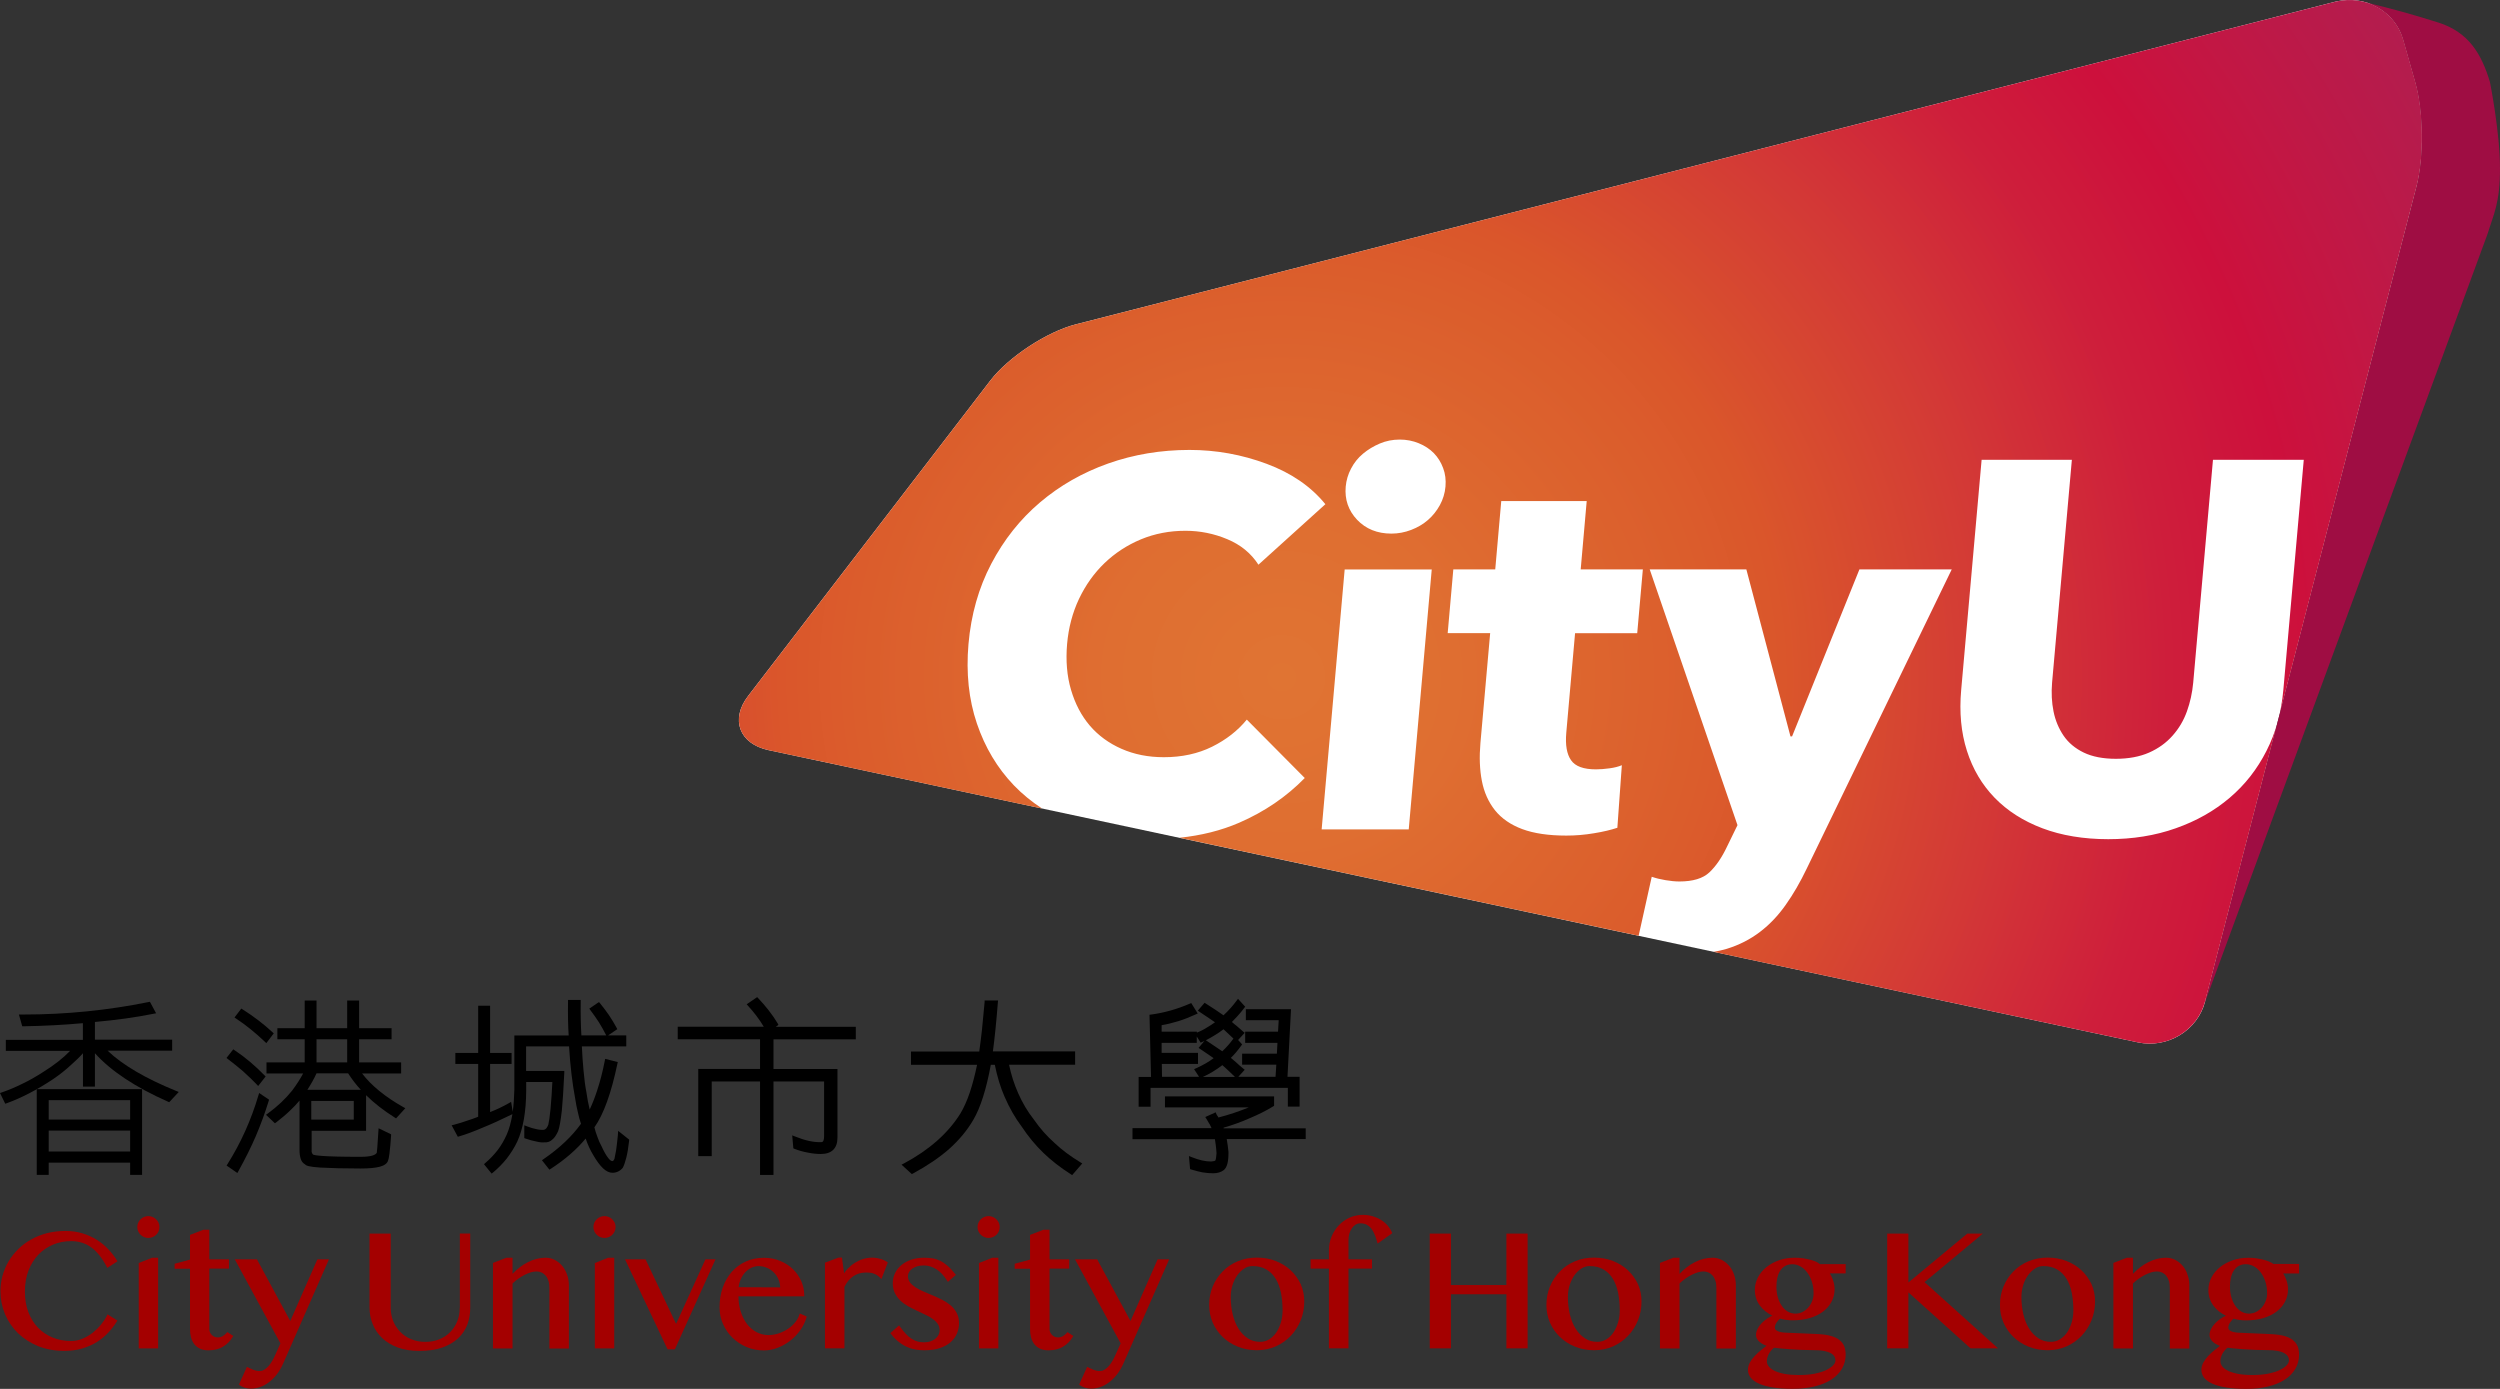 <svg width="144" height="80" viewBox="0 0 144 80" fill="none" xmlns="http://www.w3.org/2000/svg">
<rect x="0" y="0" width="144" height="80" fill="#333333" stroke="none"/>
<path d="M138.434 2.291C137.966 0.652 136.294 -0.304 134.551 0.087L61.971 18.681C60.299 19.11 58.077 20.57 57.038 21.927L43.096 40.082C42.051 41.438 42.579 42.844 44.267 43.208L123.161 60.044C124.849 60.402 126.582 59.349 127.011 57.699L139.198 10.736C139.627 9.086 139.594 6.394 139.132 4.749L138.434 2.291Z" fill="white"/>
<path d="M143.422 4.728C142.943 3.132 142.212 1.857 140.447 1.298C139.028 0.847 137.658 0.468 136.157 0.109C137.235 0.381 138.115 1.179 138.428 2.297L139.127 4.761C139.594 6.4 139.622 9.097 139.193 10.747L127.005 57.71C126.989 57.781 126.961 57.851 126.939 57.916L143.284 13.472C143.636 12.326 143.999 11.697 143.999 9.716C144.01 7.681 143.422 4.728 143.422 4.728Z" fill="#9F0D43"/>
<path d="M139.132 4.755L138.434 2.291C137.966 0.652 136.294 -0.304 134.551 0.087L61.971 18.681C60.299 19.11 58.077 20.57 57.038 21.927L43.096 40.082C42.051 41.438 42.579 42.844 44.267 43.208L60.024 46.573C59.43 46.182 58.88 45.737 58.396 45.232C57.445 44.239 56.735 43.05 56.268 41.672C55.8 40.288 55.641 38.768 55.784 37.102C55.932 35.398 56.372 33.856 57.098 32.472C57.824 31.088 58.759 29.911 59.903 28.939C61.047 27.968 62.361 27.219 63.83 26.698C65.304 26.177 66.866 25.916 68.516 25.916C70.045 25.916 71.524 26.182 72.954 26.714C74.384 27.246 75.511 28.022 76.342 29.042L72.486 32.527C72.058 31.864 71.458 31.376 70.688 31.056C69.924 30.736 69.121 30.573 68.285 30.573C67.366 30.573 66.514 30.736 65.716 31.067C64.924 31.398 64.226 31.854 63.621 32.434C63.016 33.015 62.532 33.699 62.153 34.491C61.779 35.284 61.547 36.152 61.465 37.091C61.383 38.052 61.454 38.936 61.691 39.734C61.927 40.538 62.285 41.221 62.774 41.797C63.263 42.367 63.874 42.812 64.6 43.132C65.326 43.452 66.134 43.615 67.036 43.615C68.076 43.615 69 43.414 69.814 43.012C70.622 42.611 71.293 42.09 71.816 41.449L75.154 44.814C74.098 45.894 72.844 46.752 71.381 47.387C70.331 47.843 69.181 48.125 67.938 48.255L94.386 53.9L95.14 50.502C95.376 50.584 95.64 50.649 95.932 50.697C96.223 50.746 96.493 50.773 96.735 50.773C97.51 50.773 98.088 50.6 98.462 50.247C98.836 49.894 99.177 49.4 99.479 48.76L100.079 47.528L95.024 32.798H100.59L103.131 42.415H103.224L107.102 32.798H112.42L104.071 50.025C103.697 50.806 103.296 51.501 102.861 52.114C102.432 52.727 101.937 53.248 101.376 53.677C100.815 54.106 100.178 54.432 99.457 54.654C99.221 54.725 98.968 54.779 98.704 54.828L123.155 60.044C124.844 60.402 126.576 59.349 127.005 57.699L139.193 10.736C139.627 9.091 139.6 6.394 139.132 4.755ZM81.143 47.772H76.127L77.453 32.803H82.468L81.143 47.772ZM83.26 28.027C83.227 28.407 83.117 28.765 82.936 29.097C82.754 29.428 82.523 29.715 82.248 29.954C81.974 30.193 81.649 30.383 81.281 30.524C80.912 30.665 80.532 30.736 80.147 30.736C79.334 30.736 78.674 30.47 78.168 29.938C77.667 29.406 77.447 28.771 77.513 28.027C77.546 27.669 77.645 27.322 77.821 26.991C77.992 26.66 78.223 26.372 78.509 26.133C78.795 25.894 79.119 25.699 79.477 25.547C79.834 25.395 80.219 25.319 80.626 25.319C81.011 25.319 81.379 25.39 81.721 25.531C82.067 25.672 82.353 25.862 82.589 26.101C82.82 26.34 83.002 26.627 83.123 26.958C83.249 27.289 83.293 27.642 83.26 28.027ZM94.304 36.472H90.724L90.218 42.204C90.157 42.909 90.245 43.436 90.493 43.788C90.734 44.141 91.213 44.315 91.928 44.315C92.17 44.315 92.434 44.293 92.714 44.255C92.995 44.217 93.226 44.157 93.418 44.076L93.16 47.68C92.802 47.799 92.357 47.908 91.818 47.995C91.279 48.087 90.746 48.13 90.218 48.13C89.2 48.13 88.353 48.005 87.682 47.756C87.011 47.506 86.489 47.143 86.109 46.67C85.735 46.198 85.482 45.634 85.356 44.983C85.229 44.331 85.202 43.604 85.273 42.795L85.834 36.467H83.387L83.711 32.798H86.126L86.472 28.863H91.394L91.048 32.798H94.628L94.304 36.472ZM131.52 39.745C131.405 41.026 131.086 42.193 130.552 43.246C130.019 44.299 129.315 45.2 128.435 45.949C127.55 46.703 126.516 47.289 125.328 47.707C124.14 48.13 122.842 48.337 121.434 48.337C120.026 48.337 118.739 48.125 117.639 47.707C116.534 47.289 115.621 46.703 114.889 45.949C114.163 45.2 113.63 44.299 113.294 43.246C112.959 42.193 112.849 41.026 112.964 39.745L114.141 26.486H119.339L118.2 39.322C118.151 39.903 118.178 40.456 118.283 40.977C118.387 41.498 118.585 41.965 118.86 42.372C119.141 42.784 119.531 43.11 120.026 43.349C120.521 43.588 121.142 43.707 121.874 43.707C122.605 43.707 123.243 43.588 123.788 43.349C124.327 43.11 124.778 42.784 125.141 42.372C125.504 41.965 125.779 41.498 125.966 40.977C126.153 40.456 126.274 39.908 126.329 39.322L127.467 26.486H132.697L131.52 39.745Z" fill="url(#paint0_radial_861_1962)"/>
<path d="M6.198 60.52H9.916V59.885H5.467V58.865C6.688 58.756 7.799 58.604 8.849 58.392L8.992 58.365L8.635 57.703L8.552 57.719C6.187 58.197 3.784 58.436 1.397 58.436H1.089L1.281 59.114H1.369C2.557 59.093 3.701 59.033 4.774 58.935V59.896H0.335V60.531H4.037C3.641 60.943 3.129 61.345 2.513 61.73C2.068 62.018 1.666 62.246 1.276 62.43C0.896 62.62 0.506 62.783 0.115 62.919L0 62.957L0.302 63.575L0.396 63.543C1.248 63.234 2.145 62.767 3.058 62.159C3.426 61.909 3.778 61.633 4.097 61.334C4.361 61.101 4.587 60.884 4.779 60.666V62.588H5.467V60.666C6.385 61.687 7.799 62.626 9.674 63.456L9.745 63.489L10.296 62.897L10.147 62.837C8.398 62.126 7.067 61.35 6.198 60.52Z" fill="black"/>
<path d="M2.117 67.673H2.805V66.968H7.496V67.673H8.184V62.734H2.117V67.673ZM2.805 64.487V63.369H7.496V64.487H2.805ZM7.496 65.122V66.327H2.805V65.122H7.496Z" fill="black"/>
<path d="M15.251 59.999L15.339 60.086L15.768 59.521L15.696 59.456C15.179 58.978 14.618 58.55 13.986 58.148L13.898 58.094L13.507 58.609L13.606 58.675C14.151 59.033 14.701 59.478 15.251 59.999Z" fill="black"/>
<path d="M15.498 63.342L14.926 62.957L14.882 63.104C14.459 64.531 13.859 65.855 13.106 67.049L13.051 67.136L13.672 67.565L13.733 67.456C14.129 66.74 14.459 66.083 14.734 65.443C15.025 64.759 15.273 64.075 15.476 63.418L15.498 63.342Z" fill="black"/>
<path d="M13.964 61.673C14.272 61.945 14.563 62.232 14.783 62.46L14.871 62.553L15.3 62.005L15.234 61.939C14.69 61.38 14.118 60.897 13.524 60.501L13.436 60.441L13.045 60.941L13.133 61.006C13.414 61.218 13.689 61.446 13.964 61.673Z" fill="black"/>
<path d="M20.855 61.83H23.105V61.195H20.685V59.86H22.555V59.225H20.685V57.629H19.997V59.225H18.232V57.629H17.55V59.225H15.977V59.86H17.55V61.195H15.35V61.83H17.462C17.297 62.139 17.088 62.47 16.835 62.807C16.45 63.29 15.977 63.735 15.427 64.136L15.322 64.212L15.834 64.701L15.911 64.647C16.235 64.397 16.499 64.174 16.736 63.941C16.912 63.773 17.088 63.594 17.253 63.393V66.231C17.253 66.448 17.275 66.611 17.324 66.758C17.368 66.893 17.451 67.002 17.572 67.067C17.627 67.143 17.797 67.208 18.446 67.252C19.024 67.284 19.821 67.306 20.762 67.306C21.251 67.306 21.614 67.273 21.878 67.203C22.148 67.132 22.318 67.002 22.357 66.834C22.379 66.785 22.401 66.687 22.439 66.41V66.378C22.467 66.155 22.5 65.83 22.527 65.406V65.336L21.807 64.988L21.796 65.151C21.752 65.971 21.708 66.367 21.702 66.4C21.642 66.508 21.433 66.633 20.767 66.633C18.485 66.633 18.094 66.541 18.034 66.503C18.001 66.47 17.979 66.443 17.962 66.389C17.951 66.362 17.94 66.307 17.951 66.204V65.135H21.086V63.083C21.554 63.545 22.109 63.974 22.736 64.37L22.813 64.419L23.347 63.832L23.226 63.767C22.181 63.176 21.389 62.53 20.855 61.83ZM19.997 59.86V61.195H18.232V59.86H19.997ZM17.929 64.489V63.414H20.377V64.489H17.929ZM17.704 62.774C17.896 62.476 18.078 62.161 18.232 61.824H20.052C20.261 62.15 20.503 62.47 20.784 62.774H17.704Z" fill="black"/>
<path d="M35.589 65.391C35.55 65.771 35.517 66.064 35.484 66.281C35.44 66.515 35.407 66.683 35.391 66.754C35.374 66.792 35.33 66.879 35.275 66.879C35.204 66.879 35.121 66.819 35.028 66.694C34.912 66.547 34.786 66.325 34.648 66.021C34.555 65.858 34.478 65.684 34.417 65.5C34.34 65.31 34.285 65.125 34.236 64.93H34.241C34.764 64.192 35.209 62.965 35.561 61.277L35.583 61.174L34.857 60.99L34.835 61.104C34.709 61.75 34.56 62.319 34.384 62.846C34.252 63.248 34.109 63.606 33.966 63.91C33.889 63.6 33.829 63.28 33.779 62.927C33.708 62.558 33.653 62.151 33.609 61.641C33.57 61.207 33.537 60.756 33.515 60.273H36.073V59.638H35.028L35.556 59.28L35.512 59.193C35.38 58.944 35.226 58.699 35.072 58.466C34.934 58.265 34.775 58.054 34.566 57.793L34.5 57.717L33.944 58.097L34.01 58.189C34.164 58.395 34.335 58.634 34.494 58.879C34.648 59.117 34.78 59.372 34.89 59.584L34.918 59.638H33.488C33.455 59.079 33.438 58.444 33.449 57.706V57.598H32.718V57.706C32.707 58.434 32.718 59.069 32.756 59.644H29.627V62.748C29.616 63.199 29.588 63.633 29.534 64.04L29.44 63.465L29.302 63.546C28.978 63.731 28.62 63.904 28.23 64.056V61.283H29.468V60.648H28.23V57.929H27.543V60.648H26.228V61.283H27.543V64.322C27.345 64.404 27.136 64.48 26.91 64.55C26.685 64.626 26.415 64.718 26.151 64.784L26.014 64.816L26.371 65.478L26.459 65.451C26.85 65.337 27.301 65.169 27.867 64.925C28.313 64.746 28.808 64.518 29.479 64.192L29.512 64.176C29.512 64.176 29.506 64.208 29.506 64.225C29.429 64.664 29.325 65.044 29.187 65.353C29.038 65.684 28.863 65.988 28.659 66.254C28.45 66.52 28.225 66.759 27.955 66.987L27.878 67.058L28.318 67.6L28.406 67.53C28.686 67.296 28.939 67.041 29.181 66.743C29.418 66.433 29.627 66.108 29.792 65.76C30.128 65.033 30.303 64.045 30.309 62.813V62.325H31.816C31.788 62.857 31.755 63.438 31.711 63.877C31.667 64.317 31.623 64.621 31.585 64.773C31.535 64.914 31.447 65.082 31.277 65.082C31.205 65.082 31.079 65.082 30.897 65.039C30.727 65.006 30.551 64.952 30.353 64.876L30.199 64.816V65.554L30.27 65.581C30.485 65.657 30.705 65.717 30.908 65.755C31.079 65.798 31.249 65.815 31.359 65.798C31.535 65.815 31.7 65.755 31.816 65.636C31.937 65.543 32.041 65.386 32.146 65.158C32.223 64.957 32.289 64.594 32.36 63.986C32.41 63.481 32.454 62.803 32.503 61.798V61.684H30.303V60.273H32.778C32.844 61.38 32.965 62.395 33.13 63.275C33.18 63.59 33.224 63.828 33.284 64.062C33.334 64.3 33.394 64.528 33.466 64.729C32.938 65.462 32.234 66.129 31.31 66.764L31.216 66.83L31.645 67.372L31.733 67.318C32.542 66.792 33.196 66.227 33.735 65.581C33.856 65.939 34.005 66.26 34.17 66.531C34.566 67.215 34.923 67.552 35.275 67.552C35.506 67.552 35.71 67.459 35.869 67.269C35.941 67.139 36.007 66.949 36.073 66.689C36.139 66.433 36.194 66.108 36.238 65.701V65.641L35.605 65.136L35.589 65.391Z" fill="black"/>
<path d="M44.839 59.029L44.79 58.942C44.647 58.698 44.476 58.454 44.273 58.193C44.102 57.976 43.915 57.754 43.679 57.504L43.613 57.434L43.008 57.846L43.09 57.938C43.448 58.329 43.75 58.731 43.992 59.138H39.037V59.86H43.778V61.569H40.219V66.595H40.995V62.291H43.778V67.675H44.553V62.291H47.468V65.439C47.468 65.656 47.419 65.737 47.391 65.759C47.375 65.77 47.347 65.792 47.281 65.786C46.858 65.803 46.357 65.689 45.796 65.461L45.631 65.396L45.697 66.144L45.758 66.172C46.005 66.269 46.269 66.345 46.555 66.394C46.792 66.443 47.039 66.47 47.281 66.47C47.908 66.47 48.238 66.144 48.238 65.526V61.575H44.553V59.865H49.294V59.143H44.685L44.839 59.029Z" fill="black"/>
<path d="M60.755 65.847C60.293 65.435 59.908 65.001 59.562 64.501C59.193 64.035 58.885 63.514 58.643 62.96C58.412 62.439 58.242 61.902 58.121 61.327H61.927V60.561H57.191C57.296 59.785 57.389 58.862 57.477 57.744L57.488 57.625H56.713V57.728C56.68 58.092 56.647 58.434 56.614 58.765C56.597 58.938 56.581 59.112 56.565 59.28C56.52 59.698 56.465 60.143 56.405 60.567H52.473V61.332H56.279C56.163 61.896 56.026 62.428 55.866 62.911C55.696 63.416 55.508 63.823 55.322 64.132C54.623 65.261 53.529 66.233 52.066 67.014L51.928 67.085L52.522 67.628L52.594 67.59C53.413 67.145 54.09 66.689 54.667 66.184C55.245 65.668 55.718 65.099 56.064 64.501C56.471 63.812 56.812 62.743 57.071 61.332H57.301C57.439 62.01 57.62 62.618 57.868 63.183C58.154 63.834 58.473 64.393 58.841 64.881C59.226 65.462 59.639 65.962 60.106 66.412C60.552 66.841 61.063 67.242 61.674 67.633L61.756 67.687L62.339 67.014L62.229 66.949C61.668 66.607 61.173 66.244 60.755 65.847Z" fill="black"/>
<path d="M66.266 62.66H74.18V63.74H74.857V62.025H74.159L74.362 58.128H71.761V58.763H73.653L73.614 59.425H71.722V60.071H73.581L73.548 60.69H71.546V61.325H73.515L73.471 62.025H71.326L71.695 61.618L71.607 61.547C71.475 61.439 71.337 61.325 71.205 61.195C71.106 61.113 71.002 61.026 70.897 60.934C71.095 60.744 71.288 60.516 71.497 60.229L71.546 60.158L71.315 59.903L71.695 59.49L71.607 59.42C71.48 59.317 71.359 59.208 71.233 59.094C71.139 59.024 71.051 58.948 70.958 58.866C71.062 58.763 71.172 58.649 71.282 58.525C71.425 58.373 71.552 58.21 71.667 58.058L71.722 57.987L71.31 57.531L71.227 57.64C71.018 57.927 70.771 58.204 70.474 58.481C70.188 58.28 69.874 58.069 69.467 57.813L69.385 57.759L68.994 58.215L69.099 58.286C69.313 58.427 69.528 58.573 69.753 58.725L69.984 58.883C69.825 58.997 69.687 59.089 69.55 59.165C69.363 59.29 69.159 59.393 68.95 59.474H68.939V59.425H66.91V59.051C67.212 59.002 67.531 58.921 67.878 58.818C68.208 58.714 68.538 58.584 68.879 58.427L68.989 58.378L68.615 57.776L68.527 57.813C67.812 58.123 67.069 58.334 66.31 58.438L66.211 58.449L66.299 62.031H65.585V63.746H66.272V62.66H66.266ZM70.474 59.284C70.661 59.458 70.848 59.637 71.046 59.822C70.853 60.093 70.639 60.332 70.402 60.554C70.27 60.468 70.133 60.375 70.001 60.283C69.836 60.169 69.676 60.06 69.506 59.952L69.456 59.919C69.605 59.843 69.753 59.762 69.913 59.664C70.127 59.539 70.309 59.415 70.474 59.284ZM70.408 61.352C70.518 61.455 70.628 61.553 70.738 61.651C70.864 61.776 70.996 61.906 71.134 62.031H69.286C69.671 61.857 70.039 61.634 70.408 61.352ZM68.934 59.702L69.159 60.06L69.247 60.017C69.291 59.995 69.33 59.979 69.374 59.957L69.038 60.359L69.352 60.571C69.533 60.695 69.72 60.82 69.907 60.95C69.616 61.168 69.275 61.363 68.895 61.531L68.78 61.586L69.066 62.025H66.932L66.921 61.282H69.005V60.647H66.91V60.071H68.934V59.702Z" fill="black"/>
<path d="M75.203 64.992H70.479C70.479 64.992 70.479 64.976 70.479 64.971V64.954C71.018 64.797 71.502 64.623 71.953 64.422C72.47 64.205 72.921 63.983 73.334 63.728L73.388 63.695V63.152H67.102V63.787H71.926C71.376 64.015 70.793 64.211 70.182 64.368C70.171 64.357 70.166 64.341 70.155 64.319L70.138 64.292C70.111 64.254 70.083 64.222 70.067 64.178L70.023 64.07L69.423 64.341L69.489 64.444C69.522 64.493 69.55 64.547 69.583 64.602C69.616 64.661 69.649 64.721 69.682 64.764C69.72 64.84 69.753 64.911 69.786 64.981H65.232V65.616H69.979L70.028 65.958C70.05 66.11 70.061 66.268 70.072 66.42C70.061 66.55 70.05 66.675 70.034 66.756C70.017 66.827 69.995 66.854 69.995 66.854C69.962 66.87 69.924 66.881 69.885 66.886C69.836 66.897 69.797 66.903 69.759 66.903C69.429 66.903 69.066 66.821 68.648 66.653L68.483 66.588L68.549 67.342L68.62 67.364C68.829 67.429 69.038 67.483 69.253 67.527C69.489 67.565 69.693 67.581 69.88 67.581C70.122 67.581 70.331 67.521 70.496 67.391C70.677 67.239 70.76 66.924 70.76 66.414V66.349C70.743 66.235 70.732 66.105 70.716 65.969L70.705 65.909C70.694 65.817 70.677 65.714 70.661 65.611H75.209V64.992H75.203Z" fill="black"/>
<path d="M6.165 75.771C6.077 75.95 5.956 76.129 5.813 76.303C5.67 76.476 5.505 76.634 5.329 76.775C5.153 76.91 4.955 77.024 4.746 77.111C4.537 77.198 4.323 77.242 4.097 77.242C3.718 77.242 3.366 77.176 3.041 77.046C2.717 76.916 2.436 76.726 2.2 76.487C1.963 76.243 1.776 75.944 1.639 75.592C1.501 75.239 1.435 74.837 1.435 74.387C1.435 73.936 1.507 73.529 1.644 73.176C1.782 72.824 1.974 72.514 2.211 72.265C2.453 72.015 2.739 71.825 3.058 71.689C3.382 71.554 3.729 71.489 4.103 71.489C4.532 71.489 4.917 71.608 5.247 71.841C5.577 72.08 5.885 72.46 6.154 72.976L6.182 73.03L6.764 72.65L6.737 72.601C6.6 72.379 6.435 72.167 6.242 71.961C6.05 71.754 5.83 71.575 5.582 71.418C5.335 71.26 5.06 71.136 4.757 71.043C4.455 70.951 4.125 70.902 3.767 70.902C3.41 70.902 3.041 70.946 2.717 71.027C2.387 71.114 2.079 71.233 1.809 71.385C1.534 71.537 1.281 71.722 1.061 71.939C0.841 72.156 0.654 72.389 0.5 72.644C0.346 72.9 0.231 73.182 0.148 73.469C0.066 73.763 0.027 74.067 0.027 74.376C0.027 74.837 0.115 75.282 0.291 75.7C0.467 76.113 0.72 76.482 1.039 76.796C1.364 77.106 1.754 77.356 2.2 77.54C2.651 77.719 3.157 77.811 3.707 77.811C4.086 77.811 4.438 77.763 4.746 77.67C5.054 77.578 5.34 77.453 5.588 77.296C5.835 77.138 6.055 76.954 6.242 76.753C6.429 76.552 6.594 76.335 6.731 76.113L6.759 76.064L6.193 75.706L6.165 75.771Z" fill="#A40000"/>
<path d="M8.992 70.231C8.937 70.177 8.865 70.128 8.788 70.096C8.634 70.031 8.453 70.031 8.299 70.096C8.222 70.128 8.156 70.172 8.095 70.231C8.035 70.291 7.991 70.356 7.958 70.432C7.925 70.508 7.908 70.59 7.908 70.677C7.908 70.763 7.925 70.845 7.958 70.921C7.991 70.997 8.035 71.062 8.095 71.121C8.15 71.176 8.222 71.225 8.299 71.257C8.376 71.29 8.458 71.306 8.546 71.306C8.634 71.306 8.717 71.29 8.794 71.257C8.871 71.225 8.937 71.181 8.997 71.121C9.058 71.067 9.102 70.997 9.135 70.921C9.168 70.845 9.184 70.763 9.184 70.677C9.184 70.59 9.168 70.508 9.135 70.432C9.096 70.356 9.052 70.291 8.992 70.231Z" fill="#A40000"/>
<path d="M7.991 72.749V77.666H9.108V72.445H8.761L7.991 72.749Z" fill="#A40000"/>
<path d="M13.062 76.764C12.996 76.84 12.919 76.905 12.831 76.96C12.748 77.008 12.655 77.035 12.55 77.035C12.479 77.035 12.413 77.025 12.352 76.998C12.292 76.97 12.242 76.938 12.198 76.894C12.155 76.851 12.121 76.797 12.094 76.742C12.066 76.683 12.056 76.623 12.056 76.552V73.073H13.188V72.536H12.056V70.832H11.72L10.944 71.13V72.552L10.103 72.781L10.059 72.791V73.079H10.944V76.558C10.944 76.737 10.966 76.9 11.005 77.046C11.049 77.193 11.11 77.323 11.197 77.432C11.286 77.54 11.396 77.627 11.527 77.687C11.659 77.746 11.819 77.779 11.995 77.779C12.331 77.779 12.622 77.709 12.847 77.567C13.078 77.432 13.265 77.242 13.408 76.998L13.436 76.949L13.095 76.726L13.062 76.764Z" fill="#A40000"/>
<path d="M16.719 76.089L14.8 72.539H13.524L16.153 77.38L15.823 78.108C15.784 78.194 15.735 78.292 15.674 78.395C15.619 78.493 15.548 78.591 15.476 78.677C15.405 78.759 15.322 78.829 15.234 78.889C15.152 78.943 15.064 78.971 14.965 78.971C14.888 78.971 14.811 78.971 14.745 78.949C14.679 78.927 14.618 78.916 14.563 78.889C14.508 78.867 14.453 78.84 14.409 78.819C14.36 78.791 14.316 78.77 14.272 78.753L14.222 78.732L13.777 79.714L13.76 79.752L13.793 79.779C13.876 79.839 13.975 79.893 14.096 79.931C14.211 79.969 14.338 79.985 14.459 79.985C14.624 79.985 14.794 79.958 14.97 79.899C15.146 79.839 15.317 79.747 15.476 79.627C15.636 79.508 15.795 79.356 15.938 79.171C16.081 78.987 16.208 78.77 16.318 78.52L18.947 72.539H18.281L16.719 76.089Z" fill="#A40000"/>
<path d="M26.481 75.333C26.481 75.604 26.437 75.859 26.344 76.093C26.25 76.326 26.118 76.538 25.948 76.712C25.777 76.891 25.568 77.032 25.326 77.135C25.084 77.238 24.804 77.292 24.501 77.292C24.199 77.292 23.924 77.238 23.676 77.135C23.429 77.032 23.22 76.891 23.049 76.712C22.879 76.532 22.741 76.326 22.648 76.093C22.554 75.854 22.505 75.599 22.505 75.333V71.056H21.284V75.3C21.284 75.648 21.344 75.973 21.471 76.277C21.592 76.581 21.779 76.853 22.021 77.081C22.263 77.308 22.565 77.488 22.917 77.618C23.269 77.748 23.682 77.813 24.144 77.813C24.661 77.813 25.106 77.748 25.475 77.618C25.843 77.488 26.151 77.308 26.393 77.081C26.63 76.853 26.811 76.587 26.921 76.288C27.031 75.99 27.086 75.664 27.086 75.328V71.051H26.487V75.333H26.481Z" fill="#A40000"/>
<path d="M32.377 72.907C32.256 72.766 32.113 72.652 31.953 72.57C31.794 72.489 31.618 72.445 31.431 72.445C31.084 72.445 30.732 72.532 30.397 72.706C30.094 72.858 29.803 73.08 29.522 73.373V72.445H29.176L28.395 72.744V77.672H29.522V73.927C29.627 73.829 29.737 73.737 29.852 73.656C29.973 73.569 30.094 73.493 30.215 73.433C30.336 73.373 30.457 73.325 30.573 73.287C30.815 73.216 31.024 73.216 31.194 73.297C31.282 73.335 31.365 73.4 31.431 73.477C31.497 73.552 31.552 73.656 31.59 73.775C31.629 73.894 31.645 74.035 31.645 74.198V77.677H32.767V74.025C32.767 73.813 32.734 73.607 32.663 73.417C32.591 73.216 32.498 73.048 32.377 72.907Z" fill="#A40000"/>
<path d="M34.263 72.749V77.666H35.38V72.445H35.028L34.263 72.749Z" fill="#A40000"/>
<path d="M35.264 70.231C35.209 70.177 35.138 70.128 35.061 70.096C34.907 70.031 34.725 70.031 34.571 70.096C34.494 70.128 34.428 70.172 34.368 70.231C34.307 70.291 34.263 70.356 34.23 70.432C34.197 70.508 34.181 70.59 34.181 70.677C34.181 70.763 34.197 70.845 34.23 70.921C34.263 70.997 34.307 71.062 34.368 71.121C34.423 71.176 34.494 71.225 34.571 71.257C34.648 71.29 34.731 71.306 34.819 71.306C34.907 71.306 34.989 71.29 35.066 71.257C35.143 71.225 35.209 71.181 35.27 71.121C35.33 71.067 35.374 70.997 35.407 70.921C35.44 70.845 35.457 70.763 35.457 70.677C35.457 70.59 35.44 70.508 35.407 70.432C35.369 70.356 35.325 70.291 35.264 70.231Z" fill="#A40000"/>
<path d="M38.943 76.257L37.183 72.539H36.001L38.437 77.69L38.454 77.722H38.872L41.176 72.621L41.215 72.539H40.632L38.943 76.257Z" fill="#A40000"/>
<path d="M46.049 75.711C46.005 75.863 45.928 76.01 45.818 76.145C45.708 76.286 45.57 76.417 45.411 76.525C45.251 76.634 45.07 76.726 44.877 76.796C44.685 76.862 44.476 76.9 44.267 76.9C44.019 76.9 43.783 76.84 43.574 76.731C43.365 76.617 43.178 76.46 43.024 76.259C42.87 76.058 42.749 75.809 42.661 75.532C42.578 75.266 42.535 74.978 42.535 74.669H46.324V74.615C46.324 74.332 46.269 74.056 46.153 73.795C46.038 73.535 45.878 73.301 45.675 73.106C45.471 72.905 45.224 72.748 44.938 72.628C44.657 72.509 44.338 72.449 44.003 72.449C43.618 72.449 43.266 72.52 42.953 72.666C42.639 72.807 42.37 73.008 42.144 73.263C41.924 73.518 41.748 73.822 41.627 74.17C41.506 74.517 41.446 74.897 41.446 75.304C41.446 75.646 41.512 75.972 41.649 76.27C41.781 76.574 41.968 76.835 42.194 77.057C42.425 77.28 42.694 77.459 43.002 77.589C43.31 77.719 43.645 77.784 43.997 77.784C44.267 77.784 44.531 77.736 44.795 77.632C45.053 77.535 45.295 77.394 45.515 77.225C45.735 77.057 45.928 76.851 46.093 76.623C46.258 76.395 46.379 76.145 46.456 75.879L46.467 75.831L46.071 75.657L46.049 75.711ZM42.545 74.148C42.562 73.985 42.6 73.839 42.661 73.698C42.727 73.54 42.815 73.404 42.919 73.29C43.024 73.177 43.145 73.09 43.272 73.025C43.563 72.883 43.898 72.91 44.173 73.025C44.327 73.09 44.459 73.182 44.575 73.296C44.69 73.41 44.778 73.546 44.844 73.703C44.905 73.844 44.932 73.996 44.943 74.153L42.545 74.143V74.148Z" fill="#A40000"/>
<path d="M50.68 72.503C50.367 72.416 50.031 72.421 49.718 72.519C49.553 72.568 49.393 72.644 49.245 72.736C49.096 72.828 48.959 72.942 48.838 73.067C48.755 73.154 48.678 73.246 48.618 73.344L48.497 72.438H48.293L47.518 72.731V77.664H48.64V74.125C48.706 73.99 48.783 73.865 48.871 73.762C48.959 73.659 49.058 73.572 49.162 73.501C49.267 73.436 49.377 73.382 49.492 73.349C49.685 73.295 49.883 73.29 50.081 73.306C50.158 73.306 50.229 73.328 50.301 73.349C50.372 73.371 50.444 73.409 50.51 73.447C50.576 73.49 50.642 73.545 50.708 73.61L50.768 73.68L51.137 72.714L51.098 72.687C50.972 72.606 50.829 72.541 50.68 72.503Z" fill="#A40000"/>
<path d="M54.767 75.197C54.623 75.078 54.464 74.969 54.282 74.877C54.106 74.784 53.925 74.698 53.738 74.622L53.199 74.394C53.023 74.323 52.869 74.236 52.732 74.15C52.6 74.063 52.49 73.97 52.413 73.862C52.336 73.759 52.297 73.639 52.297 73.504C52.297 73.422 52.319 73.346 52.363 73.27C52.407 73.194 52.468 73.129 52.545 73.075C52.622 73.021 52.721 72.972 52.831 72.939C52.946 72.907 53.073 72.89 53.21 72.89C53.463 72.89 53.711 72.966 53.936 73.108C54.167 73.254 54.376 73.482 54.563 73.781L54.596 73.84L55.058 73.433L55.025 73.39C54.865 73.189 54.717 73.026 54.574 72.907C54.431 72.782 54.288 72.684 54.139 72.614C53.996 72.548 53.848 72.5 53.694 72.478C53.545 72.456 53.381 72.445 53.216 72.445C52.957 72.445 52.721 72.483 52.501 72.554C52.286 72.624 52.094 72.728 51.934 72.858C51.775 72.988 51.648 73.14 51.56 73.319C51.472 73.498 51.423 73.694 51.423 73.9C51.423 74.117 51.461 74.312 51.544 74.481C51.626 74.643 51.731 74.79 51.863 74.915C51.995 75.04 52.143 75.148 52.308 75.24C52.468 75.327 52.633 75.414 52.809 75.496C52.979 75.577 53.144 75.653 53.304 75.729C53.463 75.799 53.606 75.881 53.727 75.973C53.848 76.06 53.947 76.158 54.019 76.266C54.09 76.369 54.123 76.494 54.123 76.635C54.123 76.722 54.101 76.803 54.062 76.885C54.019 76.966 53.958 77.042 53.881 77.107C53.804 77.173 53.705 77.221 53.6 77.259C53.37 77.341 53.078 77.33 52.853 77.27C52.737 77.238 52.616 77.183 52.506 77.113C52.391 77.042 52.281 76.945 52.171 76.825C52.061 76.711 51.945 76.565 51.824 76.396L51.786 76.342L51.285 76.787L51.318 76.831C51.472 77.031 51.632 77.194 51.797 77.314C51.956 77.439 52.121 77.536 52.286 77.601C52.451 77.672 52.616 77.715 52.776 77.742C52.935 77.764 53.095 77.775 53.243 77.775C53.573 77.775 53.87 77.737 54.117 77.656C54.365 77.574 54.574 77.466 54.739 77.325C54.904 77.183 55.031 77.015 55.113 76.825C55.196 76.635 55.239 76.429 55.239 76.207C55.239 75.984 55.196 75.794 55.108 75.631C55.025 75.468 54.91 75.322 54.767 75.197Z" fill="#A40000"/>
<path d="M57.39 70.231C57.335 70.177 57.263 70.128 57.186 70.096C57.032 70.031 56.851 70.031 56.697 70.096C56.62 70.128 56.554 70.172 56.493 70.231C56.433 70.291 56.389 70.356 56.356 70.432C56.323 70.508 56.306 70.59 56.306 70.677C56.306 70.763 56.323 70.845 56.356 70.921C56.389 70.997 56.433 71.062 56.493 71.121C56.548 71.176 56.62 71.225 56.697 71.257C56.774 71.29 56.856 71.306 56.944 71.306C57.032 71.306 57.115 71.29 57.192 71.257C57.269 71.225 57.335 71.181 57.395 71.121C57.456 71.067 57.5 70.997 57.533 70.921C57.566 70.845 57.582 70.763 57.582 70.677C57.582 70.59 57.566 70.508 57.533 70.432C57.494 70.356 57.45 70.291 57.39 70.231Z" fill="#A40000"/>
<path d="M56.389 72.749V77.666H57.505V72.445H57.153L56.389 72.749Z" fill="#A40000"/>
<path d="M61.459 76.764C61.393 76.84 61.316 76.905 61.228 76.96C61.146 77.008 61.052 77.035 60.948 77.035C60.876 77.035 60.81 77.025 60.75 76.998C60.689 76.97 60.64 76.938 60.596 76.894C60.552 76.851 60.519 76.797 60.492 76.742C60.464 76.683 60.453 76.623 60.453 76.552V73.073H61.586V72.536H60.453V70.832H60.106L59.331 71.13V72.552L58.49 72.781L58.446 72.791V73.079H59.331V76.558C59.331 76.737 59.353 76.9 59.392 77.046C59.435 77.193 59.496 77.323 59.584 77.432C59.672 77.54 59.782 77.627 59.914 77.687C60.046 77.746 60.206 77.779 60.382 77.779C60.717 77.779 61.008 77.709 61.234 77.567C61.465 77.432 61.652 77.242 61.795 76.998L61.822 76.949L61.481 76.726L61.459 76.764Z" fill="#A40000"/>
<path d="M65.117 76.089L63.197 72.539H61.921L64.55 77.38L64.22 78.108C64.182 78.194 64.132 78.292 64.072 78.395C64.017 78.493 63.945 78.591 63.874 78.677C63.802 78.759 63.72 78.829 63.632 78.889C63.549 78.943 63.461 78.971 63.362 78.971C63.285 78.971 63.208 78.971 63.142 78.949C63.076 78.927 63.016 78.916 62.961 78.889C62.906 78.867 62.851 78.84 62.807 78.819C62.757 78.791 62.713 78.77 62.669 78.753L62.62 78.732L62.174 79.714L62.158 79.752L62.191 79.779C62.273 79.839 62.372 79.893 62.493 79.931C62.609 79.969 62.735 79.985 62.856 79.985C63.021 79.985 63.192 79.958 63.368 79.899C63.544 79.839 63.714 79.747 63.874 79.627C64.033 79.508 64.193 79.356 64.336 79.171C64.479 78.987 64.605 78.77 64.715 78.52L67.344 72.539H66.679L65.117 76.089Z" fill="#A40000"/>
<path d="M74.345 73.17C74.103 72.942 73.811 72.763 73.481 72.633C73.151 72.503 72.783 72.438 72.393 72.438C72.002 72.438 71.623 72.508 71.293 72.649C70.957 72.79 70.666 72.986 70.424 73.235C70.182 73.48 69.989 73.773 69.852 74.104C69.714 74.435 69.648 74.793 69.648 75.168C69.648 75.542 69.72 75.868 69.852 76.182C69.989 76.497 70.182 76.774 70.424 77.007C70.666 77.241 70.957 77.431 71.293 77.566C71.628 77.702 71.997 77.773 72.393 77.773C72.788 77.773 73.157 77.697 73.487 77.55C73.817 77.403 74.109 77.197 74.35 76.942C74.592 76.687 74.785 76.389 74.922 76.047C75.06 75.705 75.126 75.341 75.126 74.956C75.126 74.609 75.054 74.272 74.922 73.968C74.779 73.669 74.587 73.398 74.345 73.17ZM73.102 77.148C72.948 77.241 72.772 77.29 72.585 77.29C72.321 77.29 72.079 77.224 71.876 77.089C71.667 76.953 71.485 76.769 71.342 76.541C71.194 76.307 71.084 76.03 71.007 75.721C70.93 75.406 70.891 75.064 70.891 74.706C70.891 74.462 70.924 74.228 70.996 74.011C71.067 73.794 71.161 73.604 71.276 73.442C71.392 73.284 71.529 73.154 71.678 73.062C71.826 72.969 71.98 72.926 72.14 72.926C72.453 72.926 72.728 72.991 72.942 73.121C73.162 73.252 73.344 73.431 73.481 73.659C73.619 73.887 73.718 74.158 73.784 74.467C73.844 74.782 73.877 75.119 73.877 75.477C73.877 75.721 73.844 75.954 73.778 76.177C73.713 76.394 73.624 76.589 73.509 76.758C73.394 76.921 73.256 77.051 73.102 77.148Z" fill="#A40000"/>
<path d="M79.906 70.566C79.79 70.441 79.658 70.333 79.51 70.246C79.367 70.159 79.202 70.094 79.031 70.045C78.608 69.931 78.135 69.958 77.733 70.137C77.497 70.246 77.288 70.392 77.117 70.577C76.941 70.761 76.804 70.973 76.699 71.223C76.6 71.467 76.545 71.733 76.545 72.015V72.536H75.49V73.073H76.545V77.665H77.673V73.073H79.026V72.536H77.673V71.413C77.673 71.293 77.689 71.168 77.722 71.054C77.755 70.94 77.805 70.837 77.865 70.751C77.926 70.664 77.997 70.593 78.08 70.539C78.162 70.49 78.25 70.463 78.349 70.463C78.509 70.463 78.646 70.495 78.751 70.561C78.861 70.626 78.949 70.707 79.02 70.81C79.092 70.913 79.152 71.033 79.202 71.163C79.251 71.293 79.295 71.429 79.328 71.554L79.35 71.63L80.192 71.033L80.175 70.989C80.109 70.837 80.016 70.691 79.906 70.566Z" fill="#A40000"/>
<path d="M86.769 74.018H83.574V71.055H82.353V77.665H83.574V74.55H86.769V77.665H87.99V71.055H86.769V74.018Z" fill="#A40000"/>
<path d="M93.77 73.17C93.528 72.942 93.237 72.763 92.907 72.633C92.577 72.503 92.208 72.438 91.818 72.438C91.427 72.438 91.048 72.508 90.718 72.649C90.382 72.79 90.091 72.986 89.849 73.235C89.607 73.48 89.415 73.773 89.277 74.104C89.139 74.435 89.073 74.793 89.073 75.168C89.073 75.542 89.145 75.868 89.277 76.182C89.415 76.497 89.607 76.774 89.849 77.007C90.091 77.241 90.382 77.431 90.718 77.566C91.053 77.702 91.422 77.773 91.818 77.773C92.214 77.773 92.582 77.697 92.912 77.55C93.242 77.403 93.534 77.197 93.776 76.942C94.018 76.687 94.21 76.389 94.348 76.047C94.485 75.705 94.551 75.341 94.551 74.956C94.551 74.609 94.48 74.272 94.348 73.968C94.205 73.669 94.012 73.398 93.77 73.17ZM92.522 77.148C92.368 77.241 92.192 77.29 92.005 77.29C91.741 77.29 91.499 77.224 91.295 77.089C91.086 76.953 90.905 76.769 90.762 76.541C90.613 76.307 90.503 76.03 90.426 75.721C90.349 75.406 90.311 75.064 90.311 74.706C90.311 74.462 90.344 74.228 90.415 74.011C90.487 73.794 90.58 73.604 90.696 73.442C90.811 73.284 90.949 73.154 91.097 73.062C91.246 72.969 91.4 72.926 91.559 72.926C91.873 72.926 92.148 72.991 92.362 73.121C92.582 73.252 92.764 73.431 92.901 73.659C93.039 73.887 93.138 74.158 93.204 74.467C93.264 74.782 93.297 75.119 93.297 75.477C93.297 75.721 93.264 75.954 93.198 76.177C93.132 76.394 93.044 76.589 92.929 76.758C92.819 76.921 92.681 77.051 92.522 77.148Z" fill="#A40000"/>
<path d="M99.595 72.907C99.474 72.766 99.331 72.652 99.171 72.57C99.012 72.489 98.836 72.445 98.649 72.445C98.302 72.445 97.95 72.532 97.615 72.706C97.312 72.858 97.021 73.08 96.74 73.373V72.445H96.394L95.613 72.744V77.672H96.74V73.927C96.845 73.829 96.955 73.737 97.07 73.656C97.192 73.569 97.312 73.493 97.433 73.433C97.554 73.373 97.675 73.325 97.791 73.287C98.033 73.216 98.242 73.216 98.412 73.297C98.5 73.335 98.583 73.4 98.649 73.477C98.715 73.552 98.77 73.656 98.808 73.775C98.847 73.894 98.863 74.035 98.863 74.198V77.677H99.985V74.025C99.985 73.813 99.952 73.607 99.881 73.417C99.815 73.216 99.716 73.048 99.595 72.907Z" fill="#A40000"/>
<path d="M104.588 72.668C104.484 72.624 104.368 72.586 104.242 72.554C104.11 72.521 103.967 72.494 103.824 72.472C103.675 72.451 103.521 72.445 103.367 72.445C103.048 72.445 102.746 72.494 102.471 72.592C102.196 72.689 101.954 72.82 101.745 72.988C101.536 73.156 101.371 73.357 101.255 73.58C101.14 73.808 101.079 74.046 101.079 74.302C101.079 74.643 101.178 74.953 101.382 75.219C101.558 75.452 101.794 75.637 102.086 75.783C101.987 75.827 101.888 75.881 101.8 75.941C101.673 76.022 101.563 76.12 101.464 76.223C101.365 76.326 101.288 76.434 101.233 76.548C101.173 76.668 101.145 76.782 101.145 76.89C101.145 76.966 101.162 77.042 101.2 77.113C101.239 77.178 101.288 77.243 101.354 77.297C101.415 77.352 101.492 77.4 101.58 77.444C101.635 77.471 101.69 77.498 101.75 77.52C101.646 77.601 101.547 77.683 101.437 77.764C101.305 77.873 101.178 77.987 101.068 78.106C100.958 78.225 100.865 78.35 100.793 78.481C100.722 78.611 100.683 78.757 100.683 78.904C100.683 79.072 100.738 79.23 100.848 79.365C100.958 79.496 101.123 79.615 101.338 79.707C101.547 79.799 101.816 79.87 102.135 79.919C102.449 79.968 102.823 79.995 103.246 79.995C103.719 79.995 104.148 79.951 104.522 79.859C104.896 79.767 105.221 79.637 105.485 79.463C105.749 79.295 105.952 79.083 106.095 78.839C106.238 78.594 106.31 78.318 106.31 78.019C106.31 77.851 106.282 77.694 106.233 77.558C106.178 77.417 106.09 77.297 105.963 77.194C105.842 77.091 105.672 77.01 105.463 76.95C105.259 76.89 105.001 76.858 104.698 76.841L102.823 76.76C102.625 76.749 102.476 76.717 102.372 76.662C102.278 76.614 102.234 76.554 102.234 76.472C102.234 76.38 102.262 76.282 102.322 76.19C102.377 76.103 102.449 76.022 102.531 75.951C102.63 75.978 102.74 76.006 102.861 76.022C102.999 76.044 103.136 76.049 103.263 76.049C103.615 76.049 103.939 76.006 104.231 75.924C104.522 75.837 104.781 75.718 104.99 75.561C105.204 75.403 105.369 75.213 105.49 74.991C105.611 74.768 105.672 74.524 105.672 74.253C105.672 74.079 105.639 73.905 105.578 73.726C105.529 73.585 105.468 73.46 105.397 73.346H106.31V72.814H104.825C104.759 72.755 104.682 72.711 104.588 72.668ZM101.794 78.215C101.811 78.144 101.844 78.068 101.877 77.998C101.915 77.927 101.959 77.856 102.014 77.791C102.064 77.732 102.119 77.677 102.185 77.629C102.256 77.639 102.366 77.65 102.509 77.666C102.674 77.683 102.861 77.699 103.076 77.715C103.29 77.732 103.521 77.742 103.774 77.753C104.016 77.764 104.269 77.77 104.517 77.77C104.709 77.77 104.885 77.78 105.034 77.808C105.182 77.835 105.314 77.873 105.413 77.921C105.512 77.97 105.589 78.03 105.644 78.106C105.694 78.177 105.721 78.263 105.721 78.361C105.721 78.453 105.677 78.551 105.589 78.643C105.496 78.741 105.358 78.833 105.182 78.92C105.001 79.007 104.775 79.072 104.517 79.126C104.258 79.175 103.956 79.202 103.62 79.202C103.307 79.202 103.032 79.181 102.795 79.137C102.559 79.094 102.361 79.029 102.212 78.958C102.064 78.882 101.948 78.801 101.877 78.703C101.805 78.611 101.772 78.519 101.772 78.421C101.772 78.356 101.772 78.285 101.794 78.215ZM102.828 72.918C102.944 72.852 103.081 72.82 103.241 72.82C103.4 72.82 103.56 72.863 103.703 72.945C103.851 73.026 103.983 73.145 104.093 73.292C104.203 73.439 104.297 73.618 104.363 73.824C104.429 74.03 104.462 74.253 104.462 74.491C104.462 74.654 104.434 74.812 104.374 74.953C104.319 75.094 104.242 75.219 104.143 75.327C104.049 75.43 103.934 75.517 103.813 75.577C103.538 75.707 103.224 75.691 102.982 75.55C102.85 75.474 102.729 75.365 102.636 75.224C102.537 75.083 102.46 74.92 102.405 74.73C102.35 74.54 102.322 74.334 102.322 74.112C102.322 73.927 102.339 73.753 102.377 73.591C102.416 73.433 102.471 73.292 102.548 73.178C102.619 73.07 102.713 72.983 102.828 72.918Z" fill="#A40000"/>
<path d="M114.213 71.055H113.316L109.923 73.871V71.055H108.702V77.665H109.923V74.441L113.492 77.654L113.509 77.665H115.087L110.852 73.85L114.213 71.055Z" fill="#A40000"/>
<path d="M119.894 73.17C119.652 72.942 119.36 72.763 119.03 72.633C118.7 72.503 118.332 72.438 117.941 72.438C117.551 72.438 117.177 72.508 116.841 72.649C116.506 72.79 116.214 72.986 115.972 73.235C115.73 73.48 115.538 73.773 115.401 74.104C115.263 74.435 115.197 74.793 115.197 75.168C115.197 75.542 115.263 75.868 115.401 76.182C115.538 76.497 115.73 76.774 115.972 77.007C116.214 77.241 116.506 77.431 116.841 77.566C117.177 77.702 117.545 77.773 117.941 77.773C118.337 77.773 118.7 77.697 119.036 77.55C119.366 77.403 119.657 77.197 119.899 76.942C120.141 76.687 120.334 76.389 120.471 76.047C120.609 75.71 120.675 75.341 120.675 74.956C120.675 74.603 120.603 74.272 120.471 73.968C120.328 73.669 120.136 73.398 119.894 73.17ZM118.645 77.148C118.491 77.241 118.315 77.29 118.128 77.29C117.864 77.29 117.622 77.224 117.419 77.089C117.21 76.953 117.028 76.769 116.885 76.541C116.737 76.307 116.627 76.036 116.55 75.721C116.473 75.406 116.434 75.064 116.434 74.706C116.434 74.462 116.473 74.228 116.539 74.011C116.61 73.794 116.704 73.604 116.825 73.442C116.94 73.284 117.078 73.154 117.226 73.062C117.375 72.969 117.529 72.926 117.688 72.926C118.002 72.926 118.277 72.991 118.491 73.121C118.711 73.252 118.893 73.431 119.03 73.659C119.168 73.887 119.272 74.158 119.333 74.467C119.393 74.782 119.426 75.119 119.426 75.477C119.426 75.721 119.393 75.96 119.327 76.177C119.261 76.394 119.173 76.589 119.058 76.758C118.942 76.921 118.805 77.051 118.645 77.148Z" fill="#A40000"/>
<path d="M125.718 72.907C125.597 72.766 125.454 72.652 125.295 72.57C125.135 72.489 124.959 72.445 124.767 72.445C124.42 72.445 124.074 72.532 123.733 72.706C123.43 72.858 123.139 73.08 122.858 73.373V72.445H122.512L121.731 72.744V77.672H122.858V73.927C122.957 73.829 123.073 73.737 123.188 73.656C123.309 73.569 123.43 73.493 123.551 73.433C123.672 73.373 123.793 73.325 123.909 73.287C124.151 73.216 124.36 73.216 124.53 73.297C124.618 73.335 124.701 73.395 124.767 73.477C124.833 73.558 124.888 73.656 124.926 73.775C124.965 73.894 124.981 74.035 124.981 74.198V77.677H126.103V74.025C126.103 73.813 126.07 73.607 125.999 73.417C125.938 73.216 125.839 73.048 125.718 72.907Z" fill="#A40000"/>
<path d="M132.427 72.802H130.942C130.882 72.753 130.805 72.71 130.711 72.672C130.607 72.628 130.491 72.59 130.365 72.558C130.233 72.525 130.09 72.498 129.947 72.476C129.798 72.455 129.644 72.449 129.49 72.449C129.171 72.449 128.869 72.498 128.594 72.596C128.319 72.693 128.071 72.824 127.868 72.992C127.659 73.16 127.494 73.361 127.378 73.584C127.263 73.811 127.203 74.05 127.203 74.305C127.203 74.647 127.301 74.957 127.505 75.223C127.681 75.456 127.917 75.641 128.209 75.787C128.11 75.831 128.011 75.885 127.923 75.944C127.796 76.026 127.686 76.124 127.587 76.227C127.488 76.33 127.411 76.438 127.357 76.552C127.296 76.672 127.269 76.786 127.269 76.894C127.269 76.97 127.285 77.046 127.323 77.117C127.362 77.182 127.411 77.247 127.472 77.301C127.532 77.356 127.609 77.404 127.697 77.448C127.752 77.475 127.807 77.502 127.868 77.524C127.763 77.605 127.659 77.687 127.554 77.768C127.422 77.877 127.296 77.991 127.186 78.11C127.076 78.229 126.983 78.354 126.911 78.484C126.84 78.615 126.801 78.756 126.801 78.908C126.801 79.076 126.856 79.233 126.966 79.369C127.076 79.499 127.241 79.619 127.455 79.711C127.664 79.803 127.934 79.874 128.253 79.923C128.566 79.972 128.94 79.999 129.364 79.999C129.837 79.999 130.266 79.955 130.64 79.863C131.014 79.771 131.338 79.641 131.602 79.467C131.866 79.299 132.07 79.087 132.213 78.843C132.356 78.598 132.427 78.322 132.427 78.023C132.427 77.855 132.4 77.698 132.35 77.562C132.295 77.421 132.207 77.301 132.081 77.198C131.96 77.095 131.789 77.014 131.58 76.954C131.377 76.894 131.118 76.862 130.816 76.845L128.94 76.764C128.742 76.753 128.594 76.721 128.489 76.666C128.396 76.617 128.352 76.558 128.352 76.476C128.352 76.384 128.385 76.286 128.44 76.194C128.5 76.102 128.566 76.026 128.649 75.955C128.742 75.982 128.858 76.01 128.979 76.026C129.116 76.048 129.254 76.053 129.38 76.053C129.732 76.053 130.057 76.01 130.348 75.928C130.64 75.841 130.898 75.722 131.107 75.564C131.322 75.407 131.487 75.217 131.608 74.995C131.729 74.772 131.789 74.528 131.789 74.257C131.789 74.083 131.756 73.909 131.696 73.73C131.646 73.589 131.586 73.464 131.514 73.35H132.427V72.802ZM127.917 78.213C127.934 78.142 127.967 78.067 128 77.996C128.038 77.925 128.082 77.855 128.137 77.79C128.187 77.73 128.242 77.676 128.308 77.627C128.379 77.638 128.489 77.649 128.632 77.665C128.797 77.681 128.984 77.698 129.199 77.714C129.413 77.73 129.644 77.741 129.897 77.752C130.139 77.763 130.392 77.768 130.64 77.768C130.832 77.768 131.008 77.779 131.157 77.806C131.305 77.833 131.437 77.871 131.536 77.92C131.635 77.969 131.712 78.029 131.767 78.105C131.817 78.175 131.844 78.262 131.844 78.36C131.844 78.452 131.8 78.55 131.712 78.642C131.619 78.74 131.481 78.832 131.305 78.919C131.124 79.005 130.898 79.071 130.64 79.125C130.381 79.174 130.079 79.201 129.743 79.201C129.43 79.201 129.155 79.179 128.918 79.136C128.682 79.092 128.484 79.027 128.335 78.957C128.187 78.881 128.071 78.799 128 78.702C127.928 78.609 127.895 78.517 127.895 78.419C127.89 78.354 127.895 78.284 127.917 78.213ZM128.951 72.916C129.067 72.851 129.204 72.818 129.364 72.818C129.523 72.818 129.683 72.862 129.826 72.943C129.974 73.025 130.106 73.144 130.216 73.29C130.326 73.437 130.42 73.616 130.486 73.822C130.552 74.029 130.585 74.251 130.585 74.49C130.585 74.653 130.557 74.81 130.497 74.951C130.442 75.092 130.365 75.217 130.266 75.326C130.172 75.429 130.057 75.516 129.936 75.575C129.661 75.706 129.347 75.689 129.105 75.548C128.973 75.472 128.852 75.364 128.759 75.223C128.66 75.082 128.583 74.919 128.528 74.729C128.473 74.539 128.445 74.332 128.445 74.11C128.445 73.925 128.462 73.752 128.5 73.589C128.539 73.432 128.594 73.29 128.671 73.177C128.742 73.068 128.836 72.981 128.951 72.916Z" fill="#A40000"/>
<defs>
<radialGradient id="paint0_radial_861_1962" cx="0" cy="0" r="1" gradientUnits="userSpaceOnUse" gradientTransform="translate(74.075 39.028) scale(109.461 108.021)">
<stop stop-color="#E07433"/>
<stop offset="0.09" stop-color="#DF6E31"/>
<stop offset="0.22" stop-color="#DB5D2C"/>
<stop offset="0.26" stop-color="#DA562B"/>
<stop offset="0.37" stop-color="#D33936"/>
<stop offset="0.46" stop-color="#CE1E3B"/>
<stop offset="0.53" stop-color="#CD103C"/>
<stop offset="0.59" stop-color="#C21744"/>
<stop offset="0.74" stop-color="#A72156"/>
</radialGradient>
</defs>
</svg>
